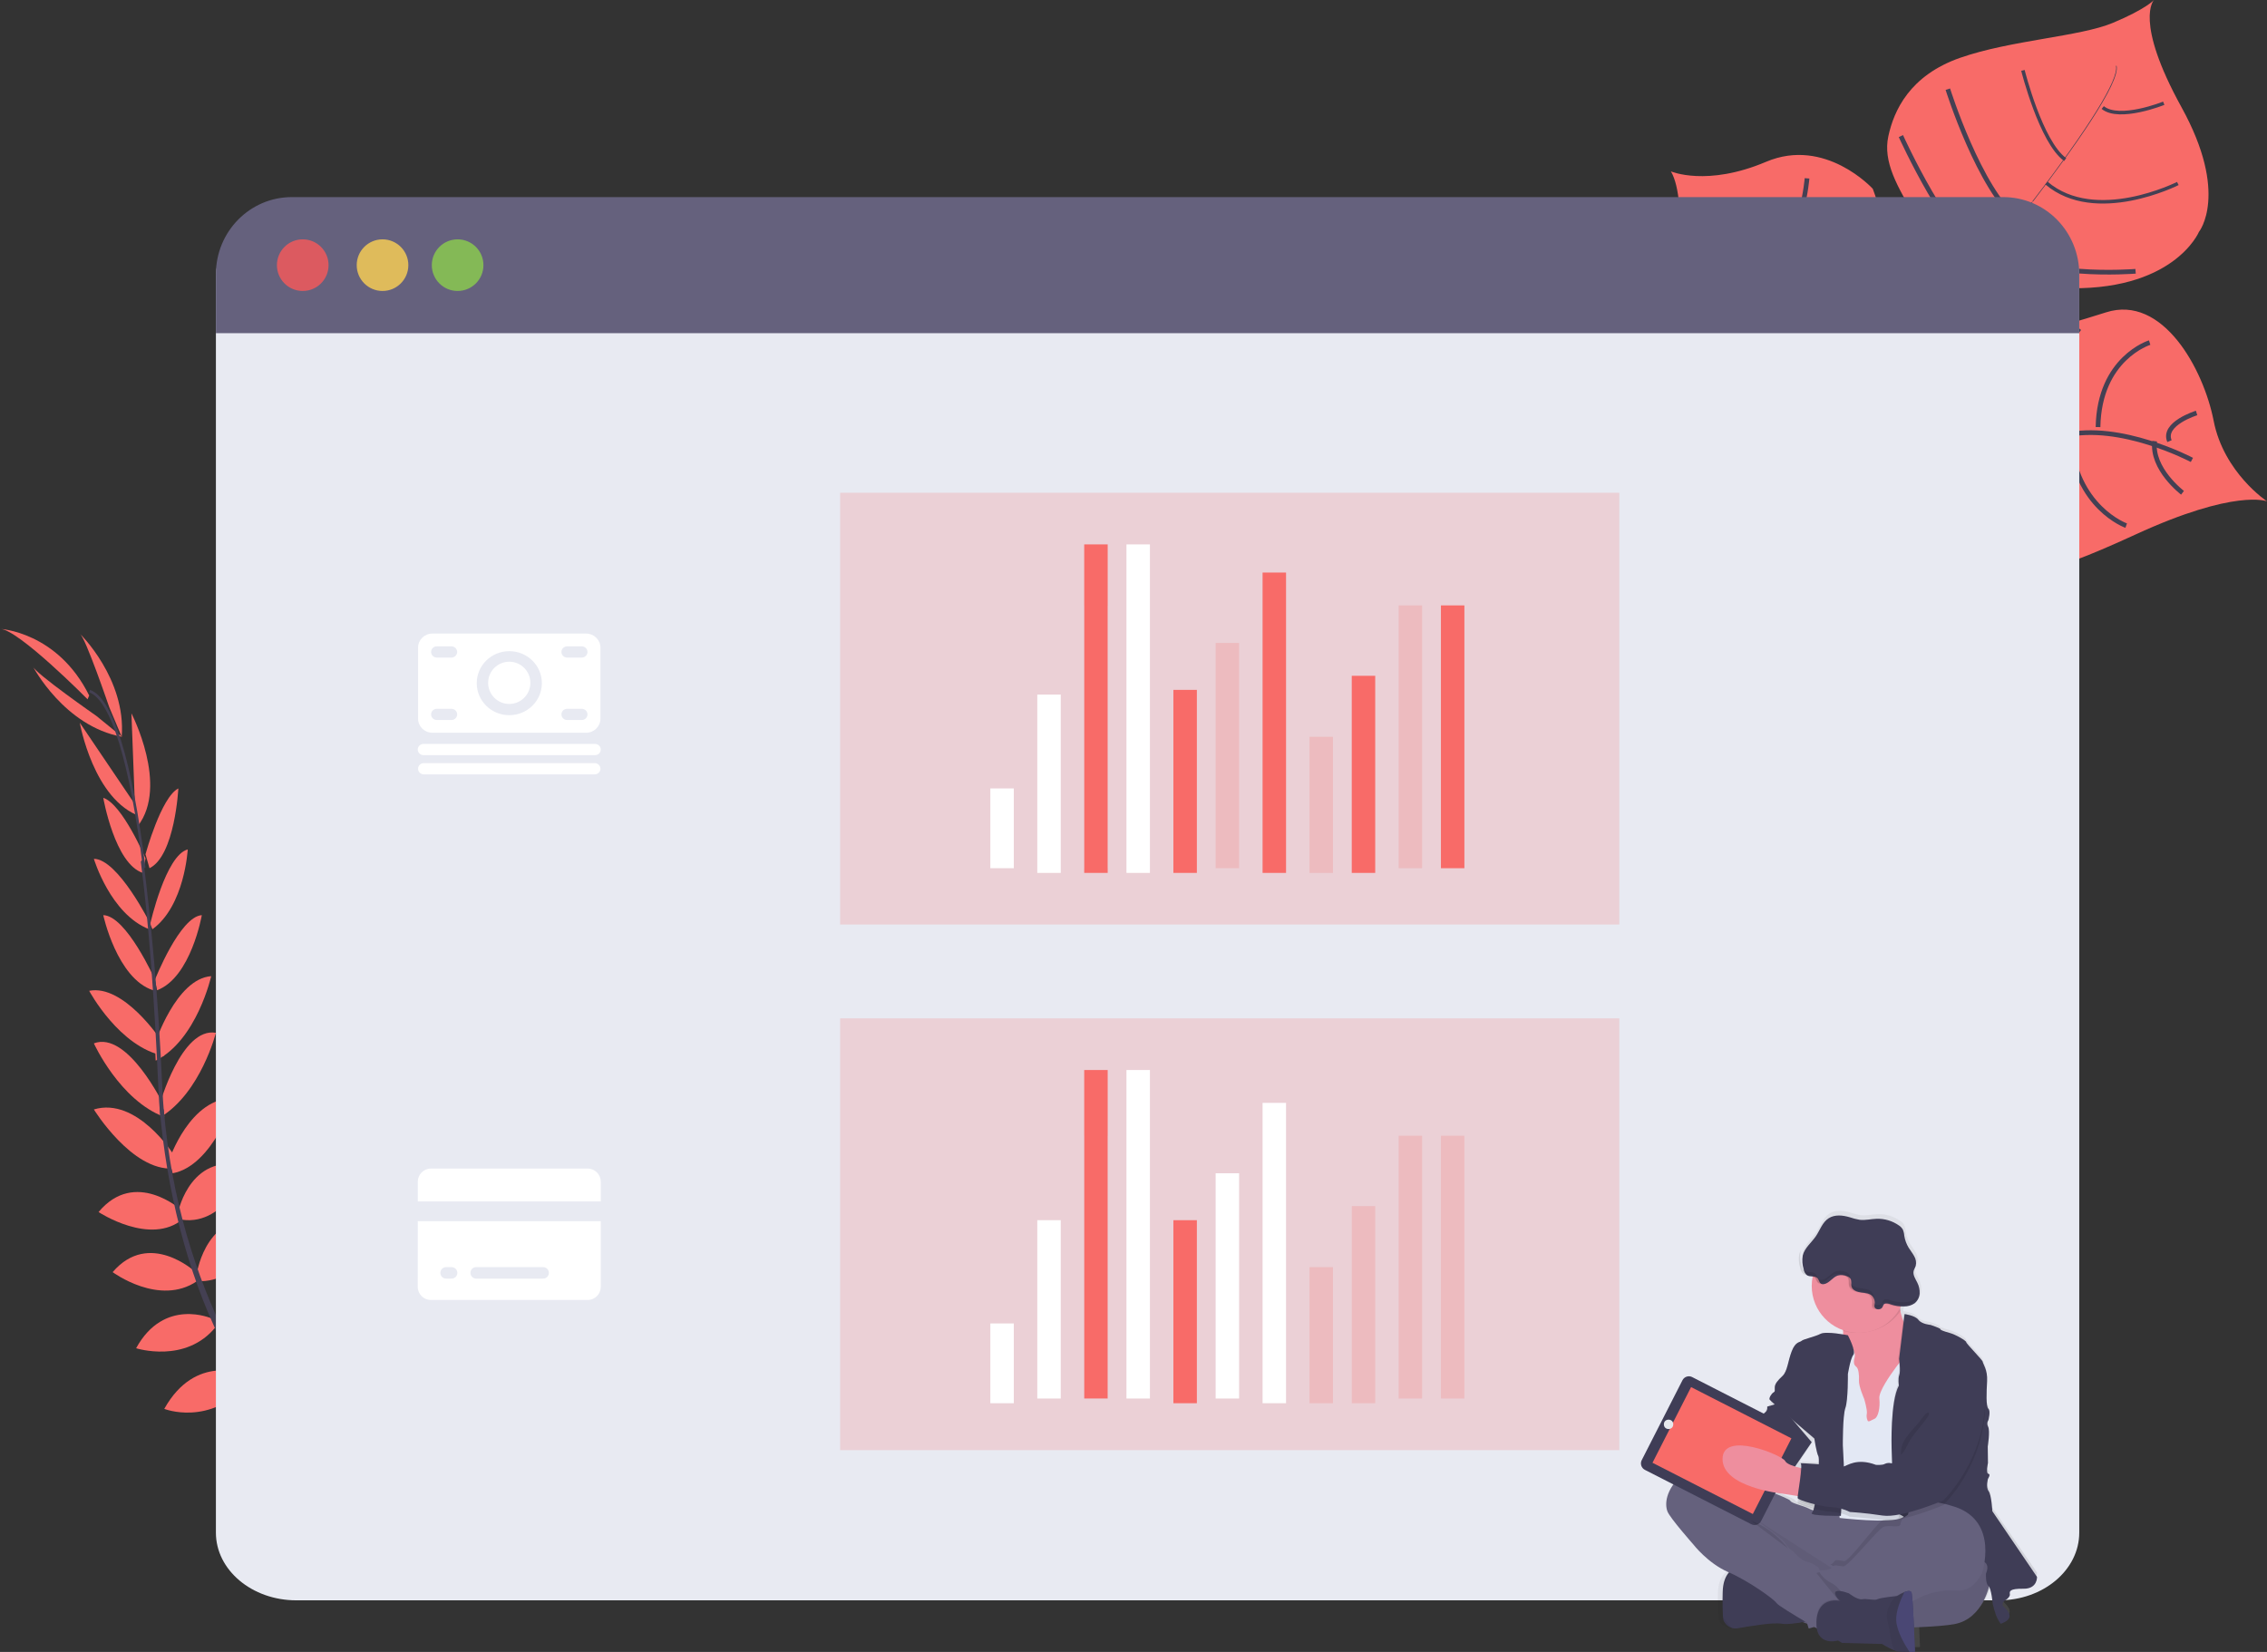 
<svg width="483px" height="352px" viewBox="0 0 483 352" version="1.1" xmlns="http://www.w3.org/2000/svg" xmlns:xlink="http://www.w3.org/1999/xlink">
    <rect x="0" y="0" width="483" height="352" fill="#333333" stroke="none"/>
    <defs>
        <linearGradient x1="49.992%" y1="99.996%" x2="49.992%" y2="-0.002%" id="linearGradient-1">
            <stop stop-color="#808080" stop-opacity="0.25" offset="0%"></stop>
            <stop stop-color="#808080" stop-opacity="0.12" offset="54%"></stop>
            <stop stop-color="#808080" stop-opacity="0.1" offset="100%"></stop>
        </linearGradient>
    </defs>
    <g id="Page-1" stroke="none" stroke-width="1" fill="none" fill-rule="evenodd">
        <g id="Desktop-HD" transform="translate(-771, -1480)">
            <g id="undraw_revenue_3osh" transform="translate(771, 1480)">
                <path d="M483,106.823 C483,106.823 476.296,104.084 454.969,113.902 C433.643,123.721 430.98,122.486 425.456,120.982 C419.931,119.477 416.859,119.119 410.93,110.907 C410.93,110.907 406.757,88.163 402.716,84.637 C398.675,81.11 381.508,86.646 381.508,86.646 C381.508,86.646 360.93,91.393 357.008,63.756 C357.008,63.756 359.79,42.911 356,36.518 C356,36.518 363.65,39.832 376.275,34.478 C388.899,29.124 399.01,40.23 399.01,40.23 C399.01,40.23 402.192,48.518 401.858,53.456 C401.523,58.394 403.544,60.252 409.565,57.88 C409.565,57.88 412.523,53.65 408.333,46.659 C404.142,39.668 401.153,34.46 402.324,29.026 C403.495,23.593 406.854,16.071 417.656,12.305 C428.458,8.54 443.129,7.814 450.172,4.867 C457.214,1.92 458.918,0 458.918,0 C458.918,0 454.587,4.363 464.794,22.867 C475.002,41.372 468.496,49.416 468.496,49.416 C468.496,49.416 463.064,62.425 439.088,61.363 C439.088,61.363 415.983,62.212 428.581,72.062 C428.581,72.062 436.645,70.411 448.706,66.557 C460.767,62.703 469.473,78.606 471.635,89.672 C473.796,100.739 483,106.823 483,106.823 Z" id="Path" fill="#F86B68" fill-rule="nonzero"></path>
                <path d="M450.822,14.031 L450.943,14 C451.852,17.54 441.743,31.702 433.103,43 L433,42.92 C445.19,27.006 451.52,16.748 450.822,14.031 Z" id="Path" fill="#444053" fill-rule="nonzero"></path>
                <path d="M432.948,43 L433,43.145 C426.017,52.081 417.214,62.747 410.178,70.647 C409.51,71.402 408.842,72.192 408.201,73 L408,72.838 C408.646,72.026 409.309,71.231 409.986,70.476 C417.021,62.58 425.96,51.936 432.948,43 Z" id="Path" fill="#444053" fill-rule="nonzero"></path>
                <path d="M407.855,72 L408,72.244 C394.713,88.516 393.835,113.782 393.803,114 L391,110.828 C391.045,110.606 394.473,88.387 407.855,72 Z" id="Path" fill="#444053" fill-rule="nonzero"></path>
                <path d="M467,98 C467,98 451.698,89.904 439.775,92.814 C427.852,95.724 401.004,82.555 401.004,82.555 C401.004,82.555 389.607,77.846 387.294,72.475 C387.294,72.475 379.471,64.069 379.024,59.711 C378.577,55.352 370.966,44.418 366,44" id="Path" stroke="#444053"></path>
                <path d="M465,105 C465,105 458.284,99.92 459.063,94" id="Path" stroke="#444053"></path>
                <path d="M453,112 C453,112 442.098,108.138 441,93" id="Path" stroke="#444053"></path>
                <path d="M436,116 C436,116 426.485,107.263 429.642,92" id="Path" stroke="#444053"></path>
                <path d="M415,112 C415,112 406.649,97.462 414.079,88" id="Path" stroke="#444053"></path>
                <path d="M468,88 C468,88 460.648,90.258 462.221,94" id="Path" stroke="#444053"></path>
                <path d="M458,73 C458,73 447.254,76.297 447,91" id="Path" stroke="#444053"></path>
                <path d="M443,70 C443,70 433.332,82.049 434.037,93" id="Path" stroke="#444053"></path>
                <path d="M427,75 C427,75 417.939,84.639 419.103,90" id="Path" stroke="#444053"></path>
                <path d="M420,71.497 C420,71.497 411.227,73.329 410,70" id="Path" stroke="#444053"></path>
                <path d="M409,61 C409,61 413.768,67.181 415,65.798" id="Path" stroke="#444053"></path>
                <path d="M455,57.805 C455,57.805 432.167,59.647 427,52" id="Path" stroke="#444053"></path>
                <path d="M405,29 C405,29 415.43,52.063 423,55" id="Path" stroke="#444053"></path>
                <path d="M415,19 C415,19 421.699,40.34 430,47" id="Path" stroke="#444053"></path>
                <path d="M464,39.1 C464,39.1 446.506,47.941 436,39" id="Path" stroke="#444053" stroke-width="0.75"></path>
                <path d="M431,15 C431,15 434.836,30.306 440,34" id="Path" stroke="#444053" stroke-width="0.75"></path>
                <path d="M461,22 C461,22 451.545,25.809 448,22.914" id="Path" stroke="#444053" stroke-width="0.75"></path>
                <path d="M401,65 C401,65 400.971,79.006 397,80" id="Path" stroke="#444053"></path>
                <path d="M370,82.927 C370,82.927 384.372,84.106 391,77" id="Path" stroke="#444053"></path>
                <path d="M397,50 C397,50 393.543,64.17 384,68" id="Path" stroke="#444053"></path>
                <path d="M362,68.333 C362,68.333 372.216,71.781 381,63" id="Path" stroke="#444053"></path>
                <path d="M385,38 C385,38 384.064,50.262 378,56" id="Path" stroke="#444053"></path>
                <path d="M362,51 C362,51 370.096,51.063 372,48" id="Path" stroke="#444053"></path>
                <path d="M83,328.038 C83,328.038 89.027,324.291 95,326.958 C95,326.958 93.162,330.295 85.599,329.979 L83,328.038 Z" id="Path" fill="#F86B68" fill-rule="nonzero"></path>
                <path d="M82.414,329 C82.414,329 80.311,335.563 85.582,340 C85.582,340 88.755,337.3 85.608,330.69 L82.414,329 Z" id="Path" fill="#F86B68" fill-rule="nonzero"></path>
                <path d="M76,321.825 C76,321.825 76.458,316.627 90,318.35 C90,318.35 90.064,321.702 85.306,323.29 C80.548,324.879 78.375,323.54 76,321.825 Z" id="Path" fill="#F86B68" fill-rule="nonzero"></path>
                <path d="M74.456,322 C74.456,322 69.323,323.762 73.899,336 C73.899,336 77.285,335.19 77.884,330.323 C78.482,325.457 76.682,323.77 74.456,322 Z" id="Path" fill="#F86B68" fill-rule="nonzero"></path>
                <path d="M67.008,313.69 C67.008,313.69 66.24,304.083 79.979,305.071 C79.979,305.071 80.956,313.765 69.437,316 L67.008,313.69 Z" id="Path" fill="#F86B68" fill-rule="nonzero"></path>
                <path d="M59,303.363 C59,303.363 60.806,292.321 74,295.613 C74,295.613 74.052,305.16 61.15,306 L59,303.363 Z" id="Path" fill="#F86B68" fill-rule="nonzero"></path>
                <path d="M52,292.038 C52,292.038 55.223,281.398 69,284.601 C69,284.601 65.717,294.145 52.916,293.998 L52,292.038 Z" id="Path" fill="#F86B68" fill-rule="nonzero"></path>
                <path d="M46,281.119 C46,281.119 49.041,270.38 62,273.604 C62,273.604 57.673,283.809 46.851,282.949 L46,281.119 Z" id="Path" fill="#F86B68" fill-rule="nonzero"></path>
                <path d="M42,271.021 C42,271.021 44.27,257.426 56,260.435 C56,260.435 52.591,272.802 42.865,273 L42,271.021 Z" id="Path" fill="#F86B68" fill-rule="nonzero"></path>
                <path d="M38,258.079 C38,258.079 40.804,244.856 53,248.701 C53,248.701 48.21,261.199 38.85,259.906 L38,258.079 Z" id="Path" fill="#F86B68" fill-rule="nonzero"></path>
                <path d="M36,247.267 C36,247.267 40.482,233.636 50,234.007 C50,234.007 45.414,248.403 36.794,250 L36,247.267 Z" id="Path" fill="#F86B68" fill-rule="nonzero"></path>
                <path d="M34,235.408 C34,235.408 38.637,218.784 46,220.071 C46,220.071 42.79,232.758 34.261,238 L34,235.408 Z" id="Path" fill="#F86B68" fill-rule="nonzero"></path>
                <path d="M33,222.394 C33,222.394 37.493,208.544 45,208 C45,208 41.941,221.628 33.168,226 L33,222.394 Z" id="Path" fill="#F86B68" fill-rule="nonzero"></path>
                <path d="M33,208.789 C33,208.789 38.306,195.304 43,195 C43,195 40.699,208.278 33.469,211 L33,208.789 Z" id="Path" fill="#F86B68" fill-rule="nonzero"></path>
                <path d="M32,196.904 C32,196.904 35.276,182.219 40,181 C40,181 39.356,193.008 32.484,198 L32,196.904 Z" id="Path" fill="#F86B68" fill-rule="nonzero"></path>
                <path d="M31,182.027 C31,182.027 34.321,169.856 38,168 C38,168 37.273,182.349 31.853,185 L31,182.027 Z" id="Path" fill="#F86B68" fill-rule="nonzero"></path>
                <path d="M28.78,172.401 L28,152 C28,152 36.001,167.4 29.371,176 L28.78,172.401 Z" id="Path" fill="#F86B68" fill-rule="nonzero"></path>
                <path d="M23.26,150.652 C23.26,150.652 18.212,135.822 17,135 C17,135 26.902,144.622 25.933,157 L23.26,150.652 Z" id="Path" fill="#F86B68" fill-rule="nonzero"></path>
                <path d="M66.902,314.03 C66.902,314.03 57.733,312.813 58.006,325.945 C58.006,325.945 66.295,327.313 69,316.454 L66.902,314.03 Z" id="Path" fill="#F86B68" fill-rule="nonzero"></path>
                <path d="M57.885,302 C57.885,302 47.178,301.96 48.051,315.93 C48.051,315.93 57.034,317.601 60,304.651 L57.885,302 Z" id="Path" fill="#F86B68" fill-rule="nonzero"></path>
                <path d="M52.079,292.877 C52.079,292.877 41.666,288.264 35,300.202 C35,300.202 44.622,304.06 53,294.808 L52.079,292.877 Z" id="Path" fill="#F86B68" fill-rule="nonzero"></path>
                <path d="M45.161,280.967 C45.161,280.967 34.98,276.353 29,287.284 C29,287.284 39.6,290.675 46,282.695 L45.161,280.967 Z" id="Path" fill="#F86B68" fill-rule="nonzero"></path>
                <path d="M41.551,270.966 C41.551,270.966 31.792,261.975 24,271.068 C24,271.068 33.975,278.465 42,272.968 L41.551,270.966 Z" id="Path" fill="#F86B68" fill-rule="nonzero"></path>
                <path d="M38.65,257.851 C38.65,257.851 28.774,248.918 21,258.263 C21,258.263 32.088,265.589 39,259.726 L38.65,257.851 Z" id="Path" fill="#F86B68" fill-rule="nonzero"></path>
                <path d="M37,246.049 C37,246.049 29.195,233.643 20,236.4 C20,236.4 28.1,249.569 36.914,248.981 L37,246.049 Z" id="Path" fill="#F86B68" fill-rule="nonzero"></path>
                <path d="M34.807,235.35 C34.807,235.35 27.188,219.581 20,222.319 C20,222.319 25.484,234.438 35,238 L34.807,235.35 Z" id="Path" fill="#F86B68" fill-rule="nonzero"></path>
                <path d="M34.236,221.562 C34.236,221.562 26.371,209.67 19,211.123 C19,211.123 25.43,223.179 35,225 L34.236,221.562 Z" id="Path" fill="#F86B68" fill-rule="nonzero"></path>
                <path d="M33,208.715 C33,208.715 26.928,195.117 22,195 C22,195 24.917,208.503 32.604,211 L33,208.715 Z" id="Path" fill="#F86B68" fill-rule="nonzero"></path>
                <path d="M32,196.786 C32,196.786 25.147,183.027 20,183 C20,183 23.509,194.764 31.768,198 L32,196.786 Z" id="Path" fill="#F86B68" fill-rule="nonzero"></path>
                <path d="M31,182.923 C31,182.923 26.08,171.315 22,170 C22,170 24.46,184.147 30.451,186 L31,182.923 Z" id="Path" fill="#F86B68" fill-rule="nonzero"></path>
                <path d="M28.355,170.797 L17,154 C17,154 19.906,170.569 30,174 L28.355,170.797 Z" id="Path" fill="#F86B68" fill-rule="nonzero"></path>
                <path d="M20.548,152.559 C20.548,152.559 7.474,143.455 7,142 C7,142 13.671,154.753 26,157 L20.548,152.559 Z" id="Path" fill="#F86B68" fill-rule="nonzero"></path>
                <path d="M18.657,149 C18.657,149 3.805,133.986 0,134 C0,134 12.249,134.589 19,148.201 L18.657,149 Z" id="Path" fill="#F86B68" fill-rule="nonzero"></path>
                <path d="M31,184.928 L30.458,185 C27.668,162.483 23.599,149.178 19,147.532 L19.182,147 C24.059,148.744 28.128,161.861 31,184.928 Z" id="Path" fill="#444053" fill-rule="nonzero"></path>
                <path d="M35,237.929 L34.148,238 C33.966,235.92 33.83,233.791 33.735,231.671 C32.924,213.224 31.659,196.291 30,183.593 L30.494,183 C32.158,195.715 33.776,213.167 34.574,231.631 C34.687,233.742 34.81,235.858 35,237.929 Z" id="Path" fill="#444053" fill-rule="nonzero"></path>
                <path d="M99.526,339 C99.378,338.933 84.539,332.348 69.132,316.629 C60.111,307.429 52.612,296.866 46.915,285.333 C39.795,270.927 35.454,253.214 34,236 L34.895,236.409 C38.166,275.047 55.855,301.462 69.924,315.828 C85.179,331.401 99.852,337.928 100,337.99 L99.526,339 Z" id="Path" fill="#444053" fill-rule="nonzero"></path>
                <path d="M443,59.093 L443,326.579 C443,334.539 435.331,341 425.859,341 L63.137,341 C53.669,341 46,334.53 46,326.579 L46,59.093 C46,51.133 53.669,43 63.137,43 L425.841,43.884 C435.309,43.88 443,51.124 443,59.093 Z" id="Path" fill="#E8EAF2" fill-rule="nonzero"></path>
                <path d="M443,58.425 L443,71 L46,71 L46,58.425 C46,49.354 53.237,42 62.164,42 L426.818,42 C431.108,41.996 435.223,43.725 438.258,46.806 C441.293,49.886 443,54.066 443,58.425 Z" id="Path" fill="#65617D" fill-rule="nonzero"></path>
                <circle id="Oval" fill="#FA5959" fill-rule="nonzero" opacity="0.8" cx="64.5" cy="56.5" r="5.5"></circle>
                <circle id="Oval" fill="#FED253" fill-rule="nonzero" opacity="0.8" cx="81.5" cy="56.5" r="5.5"></circle>
                <circle id="Oval" fill="#8CCF4D" fill-rule="nonzero" opacity="0.8" cx="97.5" cy="56.5" r="5.5"></circle>
                <path d="M433.997,335.082 L424.403,321.159 C424.403,321.159 424.223,317.712 423.595,316.906 C422.966,316.101 423.463,314.305 423.463,314.305 C423.463,314.305 424.135,313.319 423.551,313.231 C422.966,313.143 423.463,310.946 423.463,310.946 L423.415,307.451 C423.415,307.451 423.955,304.092 423.507,303.286 C423.24,302.842 423.257,302.283 423.551,301.856 C423.551,301.856 424.087,299.928 423.551,299.435 C423.015,298.941 423.146,295.939 423.283,293.567 C423.419,291.194 422.342,289.851 422.342,289.49 C422.342,289.129 418.8,285.638 418.8,285.326 C418.8,285.013 416.559,283.71 415.214,283.354 C413.869,282.997 413.197,282.729 413.241,282.548 C413.285,282.368 411.136,281.668 411.136,281.668 C411.136,281.668 409.25,281.536 408.534,280.594 C407.818,279.652 405.625,279.383 405.563,279.374 C405.502,279.366 405.533,279.247 405.519,279.185 L405.48,278.983 C405.647,278.701 405.805,278.406 405.946,278.102 L406.073,277.829 C406.859,277.832 407.626,277.592 408.27,277.142 C408.909,276.605 409.297,275.828 409.343,274.994 C409.382,274.167 409.201,273.344 408.82,272.608 C408.424,271.798 407.849,270.966 408.046,270.09 C408.134,269.712 408.358,269.382 408.486,269.012 C408.658,268.29 408.543,267.529 408.165,266.89 C407.822,266.239 407.352,265.666 406.974,265.037 C406.489,264.227 406.167,263.329 406.025,262.396 C405.996,261.903 405.878,261.42 405.678,260.969 C405.474,260.652 405.206,260.38 404.891,260.173 C403.484,259.165 401.785,258.651 400.057,258.711 C398.835,258.751 397.618,259.081 396.405,258.931 C395.681,258.806 394.97,258.619 394.278,258.372 C392.775,257.932 391.039,257.743 389.729,258.605 C388.42,259.468 387.901,261.163 387.013,262.488 C386.227,263.663 385.08,264.645 384.482,265.886 C384.482,265.864 384.482,265.838 384.482,265.816 C384.336,266.104 384.224,266.409 384.148,266.723 C383.983,267.714 384.051,268.73 384.346,269.69 C384.415,270.205 384.673,270.676 385.071,271.01 C385.51,271.292 386.121,271.226 386.64,271.319 C386.64,271.402 386.596,271.486 386.578,271.574 C385.467,276.808 388.562,282.017 393.685,283.534 C393.685,283.627 393.685,283.719 393.685,283.807 C393.684,284.065 393.668,284.322 393.636,284.578 L393.636,284.578 C393.636,284.578 389.132,283.649 387.923,284.278 C386.715,284.908 384.337,285.396 383.968,285.757 C383.599,286.118 382.711,285.845 381.902,287.958 C381.094,290.071 381.023,292.215 379.978,293.201 C378.932,294.187 378.409,294.856 378.365,295.574 C378.321,296.291 378.497,296.454 378.092,296.692 C377.688,296.93 377.108,297.859 377.288,298.215 C377.414,298.723 377.219,299.256 376.796,299.562 C376.369,299.861 376.131,300.363 376.167,300.883 C376.167,300.883 375.899,301.869 375.288,302.093 C374.678,302.318 374.256,303.793 374.256,303.793 L372.225,306.134 L368.195,301.671 C367.565,300.976 366.494,300.921 365.796,301.547 L363.818,303.308 C363.056,303.494 362.367,303.905 361.841,304.488 C361.41,304.932 361.062,305.449 360.812,306.016 L359.731,306.993 C359.033,307.859 358.924,309.061 359.454,310.039 L362.034,312.896 L362.034,312.922 C361.132,313.024 360.281,313.394 359.591,313.983 C355.736,317.386 355.688,320.525 356.273,321.955 C356.857,323.386 361.74,328.902 361.74,328.902 C361.74,328.902 364.579,332.595 368.674,334.563 L368.674,334.563 L368.644,334.594 C368.565,334.682 368.481,334.774 368.402,334.875 L368.336,334.959 C368.317,334.989 368.296,335.019 368.275,335.047 L368.204,335.153 L368.147,335.241 L368.068,335.373 L368.02,335.457 L367.927,335.633 C367.927,335.633 367.905,335.668 367.897,335.69 C367.888,335.712 367.822,335.848 367.787,335.932 C367.773,335.962 367.761,335.993 367.752,336.024 C367.725,336.082 367.703,336.143 367.681,336.2 L367.642,336.319 C367.642,336.377 367.602,336.434 367.585,336.491 L367.545,336.619 L367.492,336.817 C367.492,336.856 367.47,336.896 367.457,336.936 C367.444,336.975 367.409,337.147 367.387,337.257 C367.382,337.3 367.375,337.343 367.365,337.385 L367.325,337.618 C367.325,337.671 367.325,337.724 367.303,337.781 L367.277,338.001 C367.277,338.058 367.277,338.115 367.277,338.173 C367.277,338.23 367.277,338.34 367.277,338.428 L367.277,338.586 C367.277,338.727 367.277,338.868 367.277,339.027 C367.185,344.269 367.492,345.031 367.492,345.031 C367.897,346.019 368.81,346.705 369.87,346.818 C370.127,346.837 370.385,346.824 370.639,346.779 C372.968,346.374 378.435,345.432 380.364,345.793 C381.524,346.008 383.669,345.687 385.198,345.401 L385.603,345.322 L385.884,346.202 L386.763,345.96 L387.519,346.4 C387.717,346.519 387.879,346.611 387.993,346.673 C388.872,349.68 392.467,348.654 392.467,348.654 L393.32,349.147 L401.968,349.371 C402.944,349.96 403.974,350.453 405.045,350.842 C405.188,350.886 405.335,350.918 405.484,350.939 C406.287,351.001 407.093,351.016 407.897,350.983 C408.561,350.983 409.07,350.939 409.07,350.939 C409.07,350.939 408.982,348.583 408.859,345.951 C411.54,345.885 414.215,345.666 416.871,345.295 C421.49,344.481 423.419,340.272 424.126,338.023 C424.336,338.942 424.482,339.875 424.566,340.814 C424.755,341.635 424.995,342.443 425.282,343.235 C425.536,343.871 425.868,344.473 426.271,345.027 C429.677,343.86 427.616,342.112 426.899,341.351 C426.183,340.589 427.392,339.964 427.392,339.964 C427.392,339.964 428.332,339.335 428.244,338.754 C428.156,338.173 428.108,337.543 431.158,337.592 C434.208,337.64 433.997,335.082 433.997,335.082 Z M386.662,306.469 C386.701,306.729 387.128,309.484 387.51,310.211 C387.62,310.696 387.654,311.195 387.611,311.69 C385.805,311.545 383.924,311.465 383.924,311.465 C383.978,311.532 384.012,311.613 384.021,311.699 L383.739,311.633 L383.326,311.531 L386.653,306.465 L386.662,306.469 Z M380.07,316.977 L383.199,317.47 L383.458,317.514 C383.371,318.003 383.317,318.497 383.296,318.993 C383.296,319.037 383.37,319.094 383.467,319.16 C383.425,319.404 383.406,319.652 383.41,319.9 C383.458,320.146 384.922,320.683 386.596,321.128 C386.574,321.22 386.552,321.304 386.526,321.383 L386.526,321.383 C385.045,320.604 382.715,320.239 382.447,319.662 C382.179,319.085 374.242,316.316 374.242,316.316 C374.242,316.316 373.952,316.162 373.451,315.92 L375.543,316.316 L376.115,316.259 C377.416,316.587 378.737,316.829 380.07,316.986 L380.07,316.977 Z" id="Shape" fill="url(#linearGradient-1)" fill-rule="nonzero"></path>
                <path d="M423.969,337.24 C423.969,337.24 422.715,344.943 416.348,346.079 C409.982,347.214 388.741,346.98 388.741,346.98 C388.741,346.98 376.598,345.177 372.205,334.765 C367.811,324.353 364.992,320.188 368.756,320.004 C372.52,319.819 392.82,326.976 393.986,327.067 C395.152,327.157 425.091,311.223 423.969,337.24 Z" id="Path" fill="#65617D" fill-rule="nonzero"></path>
                <path d="M423.969,337.24 C423.969,337.24 422.715,344.943 416.348,346.079 C409.982,347.214 388.741,346.98 388.741,346.98 C388.741,346.98 376.598,345.177 372.205,334.765 C367.811,324.353 364.992,320.188 368.756,320.004 C372.52,319.819 392.82,326.976 393.986,327.067 C395.152,327.157 425.091,311.223 423.969,337.24 Z" id="Path" fill="#000000" fill-rule="nonzero" opacity="0.05"></path>
                <path d="M367.204,345.253 C367.598,346.215 368.478,346.882 369.498,346.992 C369.745,347.01 369.994,346.997 370.238,346.953 C372.489,346.557 377.766,345.648 379.628,345.987 C380.745,346.196 382.816,345.883 384.288,345.6 C385.268,345.414 386,345.24 386,345.24 C386,345.24 384.267,339.392 384.053,339.218 C383.839,339.044 376.264,334.435 376.264,334.435 L370.273,334 L370.273,334 C369.467,334.124 368.739,334.559 368.24,335.213 C367.606,335.991 367.063,337.27 367.029,339.361 C366.909,344.505 367.204,345.253 367.204,345.253 Z" id="Path" fill="#3F3D56" fill-rule="nonzero"></path>
                <path d="M366.256,345.261 C366.739,346.224 367.819,346.89 369.071,347 C368.348,346.23 367.682,345.424 367.075,344.588 L367.112,340.328 C366.808,337.959 367.879,335.611 370,334 L370,334 C370,334 366.125,334.217 366.02,339.359 C365.915,344.501 366.256,345.261 366.256,345.261 Z" id="Path" fill="#000000" fill-rule="nonzero" opacity="0.05"></path>
                <path d="M394.538,336 L400.147,331.341 L409,322.114 C409,322.114 408.046,322.064 406.601,322 C406.243,322.242 405.238,323.004 405.199,323.926 C405.156,325.053 402.809,324.003 401.588,324.651 C400.367,325.299 394.391,333.385 393.343,333.321 C392.294,333.257 391.466,332.76 391.03,333.545 L391,333.595 L394.538,336 Z" id="Path" fill="#000000" fill-rule="nonzero" opacity="0.1"></path>
                <path d="M369,335.241 L369.615,335.534 C373.905,337.441 379.205,341.444 379.582,342.172 C379.824,342.622 382.896,344.547 385.267,346 C386.259,345.807 387,345.627 387,345.627 C387,345.627 385.245,339.577 385.028,339.397 C384.812,339.217 377.142,334.45 377.142,334.45 L371.076,334 L371.076,334 C370.256,334.121 369.512,334.566 369,335.241 L369,335.241 Z" id="Path" fill="#000000" fill-rule="nonzero" opacity="0.1"></path>
                <path d="M355.28,322.1 C355.865,323.536 360.756,329.067 360.756,329.067 C360.756,329.067 363.862,333.109 368.247,334.999 C372.631,336.889 378.072,340.842 378.476,341.562 C378.733,342.007 382.239,344.136 384.689,345.59 L385.243,345.915 L386.468,346.626 L387.116,347 L390.111,344.577 C391.589,343.376 393.058,342.167 393.08,342.1 C393.125,341.967 393.71,340.437 393.573,340.348 C393.506,340.299 393.196,339.681 392.628,338.956 C392.027,338.153 391.243,337.505 390.342,337.067 C389.033,336.394 387.99,335.297 387.382,333.954 C387.382,333.954 387.187,333.812 386.89,333.625 C386.278,333.205 385.593,332.903 384.87,332.736 C383.885,332.611 382.048,330.588 382.048,330.588 C381.329,330.119 380.729,329.489 380.295,328.747 C379.825,327.76 372.866,322.967 372.223,322.522 L389.086,333.376 L393.12,335.973 L398.889,331.433 L408,322.447 C408,322.447 406.775,322.384 404.991,322.309 C400.553,322.118 392.708,321.815 391.713,322.042 C390.905,322.229 390.072,322.283 389.246,322.202 C389.246,322.202 387.027,322.304 385.523,321.517 C384.018,320.73 381.711,320.37 381.44,319.788 C381.169,319.205 373.23,316.422 373.23,316.422 C373.23,316.422 362.42,310.668 358.559,314.083 C354.698,317.498 354.698,320.659 355.28,322.1 Z" id="Path" fill="#65617D" fill-rule="nonzero"></path>
                <path d="M390,289.415 L391.434,294.069 L393.266,304.553 L400.074,305 L402.044,301.812 L404.009,298.629 C404.009,298.629 405.237,294.391 406.117,290.295 C406.895,286.665 407.404,283.142 406.575,282.766 C405.823,282.427 405.329,281.206 405.008,279.892 C404.967,279.731 404.93,279.565 404.898,279.4 C404.668,278.288 404.515,277.161 404.44,276.029 C404.44,276.029 390.174,275.309 392.167,281.05 C392.523,282.029 392.704,283.06 392.703,284.099 C392.702,284.359 392.687,284.618 392.657,284.877 C392.46,286.685 391.496,288.331 390,289.415 L390,289.415 Z" id="Path" fill="#EE8E9E" fill-rule="nonzero"></path>
                <path d="M388,288.733 L388.486,296.615 L389.595,303.324 L390.835,306.443 L391.944,323.448 C391.944,323.448 402.624,324.705 405.222,323.426 C405.408,323.345 405.57,323.216 405.691,323.052 C408.812,318.222 407.804,304.291 407.804,304.291 L409,295.287 L408.202,290.609 L406.274,290.404 L404.789,290.239 C404.789,290.239 404.456,290.658 403.973,291.309 C402.659,293.091 400.244,296.539 400.406,297.991 C400.625,299.974 400.139,302.001 399.385,302.317 C398.631,302.634 398.014,303.173 397.878,302.629 C397.693,302.174 397.647,301.672 397.746,301.19 C397.878,300.424 397.172,298.071 397.172,298.071 C397.172,298.071 395.976,295.327 396.063,294.155 C396.151,292.984 395.932,291.634 395.577,291.317 C395.222,291.001 394.736,290.685 395.139,289.246 C395.542,287.807 393.386,285 393.386,285 L388,288.733 Z" id="Path" fill="#E3E8F4" fill-rule="nonzero"></path>
                <path d="M403.016,308.228 L403.403,321.574 L405.665,323 C405.83,322.923 405.973,322.796 406.08,322.634 C408.853,317.857 407.943,304.034 407.943,304.034 L409,295.107 L408.295,290.476 L406.595,290.269 C407.253,286.688 407.683,283.205 406.982,282.834 C406.347,282.499 405.929,281.294 405.658,280 L405.658,280 L404.438,289.439 C404.438,289.439 404.538,290.291 404.573,291.169 C404.625,291.725 404.592,292.287 404.476,292.829 C404.201,293.633 404.399,295.063 404.399,295.063 C403.69,296.48 403.338,299.107 403.167,301.641 C402.927,305.023 403.016,308.228 403.016,308.228 Z" id="Path" fill="#000000" fill-rule="nonzero" opacity="0.1"></path>
                <path d="M405.782,280 C405.782,280 408.025,280.285 408.734,281.229 C409.442,282.173 411.316,282.311 411.316,282.311 C411.316,282.311 413.45,283.028 413.406,283.202 C413.362,283.375 414.026,283.647 415.363,284.012 C416.701,284.377 418.918,285.678 418.918,285.994 C418.918,286.31 422.438,289.819 422.438,290.18 C422.438,290.541 423.507,291.89 423.37,294.277 C423.234,296.664 423.106,299.678 423.639,300.173 C424.171,300.667 423.639,302.604 423.639,302.604 C423.348,303.034 423.331,303.595 423.595,304.043 C424.035,304.853 423.507,308.228 423.507,308.228 L423.551,311.742 C423.551,311.742 423.062,313.969 423.639,314.035 C424.215,314.102 423.551,315.117 423.551,315.117 C423.551,315.117 423.062,316.899 423.683,317.727 C424.303,318.555 424.483,322.006 424.483,322.006 L433.999,336.007 C433.999,336.007 434.135,338.572 431.109,338.528 C428.082,338.483 428.13,339.111 428.218,339.699 C428.306,340.287 427.374,340.91 427.374,340.91 C427.374,340.91 426.173,341.542 426.885,342.308 C427.598,343.074 429.644,344.829 426.261,346 C425.864,345.449 425.536,344.851 425.284,344.219 C424.997,343.426 424.759,342.615 424.571,341.792 C424.571,341.792 424.259,338.367 423.639,337.918 C423.018,337.468 423.12,335.295 423.12,335.295 C423.12,335.295 423.999,333.54 422.763,332.819 C421.527,332.097 403.459,321.971 403.459,321.971 L403.019,308.509 C403.019,308.509 402.711,298.561 404.576,295.23 C404.576,295.23 404.356,293.787 404.664,292.976 C404.972,292.166 404.62,289.556 404.62,289.556 L405.782,280 Z" id="Path" fill="#3F3D56" fill-rule="nonzero"></path>
                <path d="M393.697,284.521 C393.697,284.521 389.103,283.589 387.869,284.218 C386.634,284.846 384.211,285.345 383.844,285.706 C383.478,286.067 382.565,285.795 381.742,287.934 C380.919,290.072 380.837,292.215 379.775,293.204 C378.712,294.193 378.179,294.871 378.134,295.593 C378.088,296.314 378.269,296.484 377.858,296.72 C377.446,296.956 376.849,297.887 377.035,298.248 C377.22,298.609 386.53,306.535 386.53,306.535 C386.53,306.535 386.982,309.556 387.398,310.318 C387.814,311.08 386.946,321.626 386.042,322.348 C385.138,323.069 392.214,322.998 392.214,322.998 C392.214,322.998 392.535,316.083 392.811,315.727 C393.087,315.37 392.625,307.979 392.625,307.979 C392.625,307.979 392.58,301.674 393.172,300.003 C393.765,298.333 393.702,292.799 393.702,292.799 C393.702,292.799 394.226,289.475 394.864,288.7 C395.501,287.925 393.697,284.521 393.697,284.521 Z" id="Path" fill="#000000" fill-rule="nonzero" opacity="0.1"></path>
                <path d="M393.701,284.523 C393.701,284.523 389.101,283.587 387.867,284.22 C386.632,284.852 384.212,285.347 383.846,285.708 C383.48,286.069 382.566,285.797 381.743,287.914 C380.92,290.031 380.838,292.192 379.776,293.186 C378.713,294.18 378.175,294.853 378.129,295.57 C378.084,296.288 378.269,296.461 377.858,296.698 C377.446,296.934 376.849,297.87 377.035,298.231 C377.22,298.591 386.555,306.51 386.555,306.51 C386.555,306.51 387.007,309.527 387.423,310.294 C387.84,311.06 386.971,321.6 386.067,322.326 C385.162,323.053 392.213,322.999 392.213,322.999 C392.213,322.999 392.534,316.083 392.805,315.722 C393.077,315.361 392.625,307.972 392.625,307.972 C392.625,307.972 392.579,301.666 393.172,300 C393.764,298.333 393.701,292.794 393.701,292.794 C393.701,292.794 394.226,289.469 394.863,288.694 C395.501,287.918 393.701,284.523 393.701,284.523 Z" id="Path" fill="#3F3D56" fill-rule="nonzero"></path>
                <path d="M392.192,280.736 C392.551,281.654 392.733,282.622 392.732,283.596 C397.449,284.871 402.514,283.052 405,279.189 C404.769,278.146 404.615,277.089 404.539,276.027 C404.539,276.027 390.187,275.352 392.192,280.736 Z" id="Path" fill="#000000" fill-rule="nonzero" opacity="0.1"></path>
                <path d="M386,274.012 C386.006,279.331 390.176,283.715 395.488,283.987 C400.8,284.259 405.396,280.325 405.946,275.034 C406.496,269.744 402.808,264.949 397.553,264.123 C392.298,263.296 387.317,266.728 386.216,271.932 C386.072,272.616 385.999,273.313 386,274.012 L386,274.012 Z" id="Path" fill="#EE8E9E" fill-rule="nonzero"></path>
                <path d="M378.945,299 L376.511,299.728 C376.63,300.209 376.435,300.71 376.017,300.999 C375.592,301.289 375.356,301.77 375.394,302.269 C375.394,302.269 375.124,303.213 374.51,303.425 C373.896,303.637 373.481,305.055 373.481,305.055 L371.427,307.32 C371.427,307.32 370.667,307.922 370.804,308.222 C370.941,308.523 370,308.608 370,308.608 L370.49,316.229 L374.731,317 L377.382,316.742 L379.524,315.971 L381.397,314.904 L382.25,312.787 L386,307.308 L378.945,299 Z" id="Path" fill="#3F3D56" fill-rule="nonzero"></path>
                <path d="M370.809,308.81 C370.809,308.81 365.431,301.054 361.418,305.239 C357.405,309.425 363.049,316.213 364.371,315.995 C365.693,315.777 372,315.411 372,315.411 L370.809,308.81 Z" id="Path" fill="#EE8E9E" fill-rule="nonzero"></path>
                <path d="M354.092,298.012 L379.57,298.023 C380.42,298.025 381.109,298.714 381.111,299.564 L381.12,318.673 C381.121,319.523 380.432,320.213 379.582,320.214 C379.581,320.214 379.581,320.214 379.58,320.212 L354.103,320.2 C353.253,320.198 352.564,319.509 352.562,318.66 L352.553,299.551 C352.551,298.7 353.24,298.011 354.091,298.01 C354.091,298.01 354.092,298.01 354.092,298.012 Z" id="Rectangle" fill="#3F3D56" fill-rule="nonzero" transform="translate(366.836, 309.112) rotate(27.04) translate(-366.836, -309.112) "></path>
                <polygon id="Rectangle" fill="#F86B68" fill-rule="nonzero" transform="translate(366.874, 309.086) rotate(27.04) translate(-366.874, -309.086) " points="354.867 300.029 378.872 300.04 378.881 318.142 354.876 318.131"></polygon>
                <circle id="Oval" fill="#E6E8EC" fill-rule="nonzero" cx="355.5" cy="303.5" r="1"></circle>
                <circle id="Oval" fill="#E6E8EC" fill-rule="nonzero" cx="378.5" cy="315.5" r="1"></circle>
                <path d="M367,310.863 C366.954,316.969 379.697,318.259 379.697,318.259 L382.931,318.771 L384.39,319 L385,313.054 C385,313.054 384.33,312.958 383.494,312.766 C382.261,312.478 380.663,311.988 380.33,311.298 C379.79,310.131 367.046,304.761 367,310.863 Z" id="Path" fill="#EE8E9E" fill-rule="nonzero"></path>
                <path d="M386,271.972 C386.277,271.992 386.538,272.11 386.737,272.304 C387.082,272.666 387.099,273.304 387.54,273.527 C387.705,273.601 387.89,273.623 388.068,273.588 C389.242,273.422 389.918,272.099 391.044,271.732 C391.703,271.567 392.398,271.627 393.02,271.902 C393.272,271.986 393.497,272.137 393.67,272.339 C394.05,272.828 393.783,273.548 393.958,274.138 C394.202,274.959 395.18,275.282 396.026,275.391 C396.872,275.5 397.828,275.557 398.391,276.194 C398.774,276.676 398.932,277.299 398.827,277.906 C398.777,278.112 398.777,278.328 398.827,278.534 C399.063,279.198 400.206,279.097 400.507,278.578 C400.725,278.198 400.655,277.879 401.17,277.775 C401.541,277.745 401.913,277.81 402.252,277.962 C403.149,278.275 404.095,278.423 405.044,278.399 C406.694,274.88 406.18,270.725 403.723,267.715 C401.266,264.704 397.301,263.37 393.525,264.284 C389.75,265.197 386.832,268.197 386.022,271.998 L386,271.972 Z" id="Path" fill="#000000" fill-rule="nonzero" opacity="0.1"></path>
                <path d="M399.399,278.541 C399.349,278.335 399.349,278.119 399.399,277.913 C399.505,277.312 399.345,276.696 398.96,276.218 C398.393,275.581 397.431,275.521 396.578,275.417 C395.726,275.313 394.742,274.983 394.496,274.173 C394.32,273.588 394.588,272.873 394.206,272.392 C394.034,272.189 393.807,272.038 393.551,271.959 C392.926,271.68 392.224,271.62 391.56,271.79 C390.427,272.149 389.746,273.467 388.564,273.631 C388.384,273.662 388.2,273.641 388.032,273.571 C387.593,273.35 387.566,272.704 387.224,272.353 C386.688,271.79 385.664,272.154 385,271.738 C384.604,271.409 384.348,270.944 384.284,270.437 C383.991,269.498 383.924,268.504 384.086,267.534 C384.473,265.905 385.949,264.786 386.894,263.395 C387.773,262.095 388.265,260.457 389.588,259.599 C390.91,258.741 392.602,258.936 394.091,259.37 C394.778,259.609 395.483,259.791 396.2,259.916 C397.404,260.063 398.608,259.738 399.817,259.699 C401.525,259.645 403.203,260.148 404.593,261.129 C404.905,261.332 405.17,261.598 405.371,261.909 C405.571,262.348 405.688,262.819 405.718,263.3 C405.859,264.207 406.177,265.078 406.654,265.866 C407.027,266.481 407.497,267.04 407.836,267.677 C408.21,268.302 408.323,269.047 408.152,269.753 C408.038,270.112 407.814,270.437 407.713,270.806 C407.515,271.673 408.086,272.479 408.477,273.267 C408.852,273.989 409.031,274.793 408.996,275.603 C408.951,276.42 408.565,277.181 407.928,277.705 C407.269,278.157 406.481,278.392 405.678,278.377 C404.703,278.407 403.73,278.26 402.809,277.943 C402.468,277.794 402.095,277.73 401.724,277.757 C401.205,277.865 401.284,278.19 401.051,278.554 C400.788,279.105 399.637,279.196 399.399,278.541 Z" id="Path" fill="#3F3D56" fill-rule="nonzero"></path>
                <path d="M393.852,336 L399.338,331.349 L408,322.141 C408,322.141 406.835,322.077 405.139,322 C404.806,322.328 404.592,322.774 404.536,323.257 C404.494,324.383 402.198,323.335 401.004,323.982 C399.81,324.629 393.966,332.702 392.941,332.638 C391.916,332.574 391.105,332.077 390.679,332.861 L390.65,332.911 C390.48,333.122 390.252,333.268 390,333.33 L393.852,336 Z" id="Path" fill="#000000" fill-rule="nonzero" opacity="0.1"></path>
                <path d="M382,336.334 L384.906,345.55 L385.351,347 L386.74,346.621 L389.802,345.788 L403.439,342.082 C405.148,341.996 406.819,341.545 408.335,340.759 C410.909,339.333 413.852,338.696 416.792,338.93 C418.572,339.098 420.597,338.327 422.262,335.286 C422.262,335.286 426.04,324.237 416.502,321.072 C406.964,317.908 406.506,322.756 406.506,322.756 L406.377,322.835 C406.007,323.069 404.97,323.805 404.93,324.695 C404.886,325.784 402.465,324.77 401.205,325.396 C399.945,326.021 393.781,333.831 392.7,333.769 C391.618,333.708 390.764,333.227 390.314,333.985 L390.283,334.034 C389.949,334.475 388.948,334.594 388.284,334.616 C387.924,334.616 387.661,334.616 387.661,334.616 L387.577,334.642 L386.882,334.845 L382,336.334 Z" id="Path" fill="#65617D" fill-rule="nonzero"></path>
                <path d="M383,318.78 L384.411,319 L385,313.277 C385,313.277 384.353,313.185 383.545,313 C383.759,313.784 383.277,316.878 383,318.78 Z" id="Path" fill="#000000" fill-rule="nonzero" opacity="0.1"></path>
                <path d="M419.679,291.14 C419.679,291.14 423.874,289.945 422.834,301.64 C421.795,313.336 414.038,320.704 414.038,320.704 C414.038,320.704 405.113,324.55 401.096,323.933 C397.08,323.316 394.148,323.18 394.148,323.18 C392.884,322.553 391.501,322.191 390.087,322.117 C387.856,322.03 383.094,320.66 383.005,320.214 C382.915,319.768 384.178,313.27 383.634,312.776 C383.634,312.776 389.953,313.03 390.582,313.48 C391.211,313.931 392.117,313.607 392.814,313.48 C393.51,313.353 395.563,311.581 399.668,313.13 C399.668,313.13 401.07,313.261 401.61,312.911 C402.051,312.708 402.555,312.675 403.02,312.82 C403.369,312.704 403.699,312.54 404.002,312.334 C404.136,312.159 405.22,312.334 405.22,312.334 C405.35,312.396 405.502,312.397 405.633,312.337 C405.764,312.277 405.86,312.161 405.894,312.023 C406.037,311.661 406.253,311.331 406.528,311.052 C406.528,311.052 407.746,304.327 410.044,301.807 C410.421,301.49 410.608,301.007 410.54,300.525 C410.339,299.79 414.261,289.704 419.679,291.14 Z" id="Path" fill="#000000" fill-rule="nonzero" opacity="0.1"></path>
                <path d="M419.679,290.136 C419.679,290.136 423.874,288.942 422.834,300.638 C421.795,312.335 414.038,319.704 414.038,319.704 C414.038,319.704 405.113,323.55 401.096,322.933 C397.08,322.316 394.148,322.18 394.148,322.18 C392.885,321.552 391.501,321.19 390.087,321.117 C387.856,321.03 383.094,319.66 383.005,319.214 C382.915,318.767 384.178,312.269 383.638,311.775 C383.638,311.775 389.953,312.029 390.582,312.479 C391.211,312.93 392.117,312.606 392.814,312.479 C393.51,312.352 395.563,310.58 399.668,312.129 C399.668,312.129 401.07,312.26 401.61,311.906 C402.052,311.705 402.555,311.674 403.02,311.818 C403.369,311.702 403.699,311.539 404.002,311.333 C404.136,311.158 405.22,311.333 405.22,311.333 C405.35,311.395 405.502,311.396 405.633,311.336 C405.764,311.275 405.86,311.16 405.894,311.022 C406.037,310.66 406.253,310.33 406.528,310.051 C406.528,310.051 407.746,303.325 410.044,300.805 C410.421,300.488 410.609,300.005 410.544,299.522 C410.339,298.805 414.266,288.719 419.679,290.136 Z" id="Path" fill="#3F3D56" fill-rule="nonzero"></path>
                <path d="M387,335.194 L392.492,342 L392.525,341.962 C392.566,341.832 393.105,340.383 392.982,340.298 C392.858,340.214 391.9,338.083 389.989,337.19 C389.018,336.705 388.203,335.945 387.641,335 L387,335.194 Z" id="Path" fill="#000000" fill-rule="nonzero" opacity="0.1"></path>
                <path d="M387.124,346.64 L387.749,347 L390.64,344.667 C392.066,343.511 393.483,342.347 393.505,342.283 C393.547,342.155 394.113,340.682 393.98,340.596 C393.916,340.549 393.616,339.954 393.068,339.257 C389.214,338.174 391.663,340.862 391.989,340.969 C391.989,340.969 387.278,339.886 387.013,345.022 C386.978,345.564 387.015,346.108 387.124,346.64 L387.124,346.64 Z" id="Path" fill="#000000" fill-rule="nonzero" opacity="0.1"></path>
                <path d="M391.606,349.563 L392.447,350.074 L400.992,350.304 C401.951,350.917 402.965,351.431 404.019,351.837 C404.162,351.883 404.308,351.915 404.457,351.934 C405.249,352.002 406.045,352.017 406.839,351.98 C407.492,351.98 408,351.934 408,351.934 C408,351.934 407.593,340.607 407.29,339.414 C407.142,338.843 406.414,338.954 405.722,339.253 C405.191,339.48 404.678,339.752 404.189,340.068 C404.189,340.068 400.558,340.436 399.985,340.768 C399.411,341.099 397.768,340.579 396.752,340.768 C395.736,340.957 393.918,339.506 393.918,339.506 C388.96,337.784 391.728,340.998 392.101,341.136 C392.101,341.136 387.283,339.971 387.011,345.497 C386.739,351.022 391.606,349.563 391.606,349.563 Z" id="Path" fill="#3F3D56" fill-rule="nonzero"></path>
                <path d="M404.002,345.19 C404.097,347.543 405.821,350.459 406.85,352 C407.496,352 408,351.954 408,351.954 C408,351.954 407.596,340.603 407.297,339.408 C407.149,338.836 406.428,338.947 405.743,339.247 C404.892,340.94 403.954,343.298 404.002,345.19 Z" id="Path" fill="#565387" fill-rule="nonzero"></path>
                <path d="M404.002,345.19 C404.097,347.543 405.821,350.459 406.85,352 C407.496,352 408,351.954 408,351.954 C408,351.954 407.596,340.603 407.297,339.408 C407.149,338.836 406.428,338.947 405.743,339.247 C404.892,340.94 403.954,343.298 404.002,345.19 Z" id="Path" fill="#000000" fill-rule="nonzero" opacity="0.1"></path>
                <path d="M402.153,345.493 C402.777,347.76 402.772,350.299 403.769,351.837 C403.921,351.883 404.076,351.915 404.234,351.934 C405.076,352.002 405.922,352.017 406.766,351.98 C407.46,351.98 408,351.934 408,351.934 C408,351.934 407.567,340.601 407.246,339.407 C407.088,338.836 406.315,338.947 405.579,339.246 C405.015,339.473 404.47,339.746 403.95,340.062 C403.95,340.062 401.353,342.591 402.153,345.493 Z" id="Path" fill="#000000" fill-rule="nonzero" opacity="0.05"></path>
                <path d="M373,324 C373,324 377.331,325.319 381,330 L373,324 Z" id="Path" fill="#000000" fill-rule="nonzero" opacity="0.1"></path>
                <g id="Group" opacity="0.1" transform="translate(383, 266)" fill="#000000" fill-rule="nonzero">
                    <path d="M24.924,3.371 L24.897,3.467 C24.855,3.591 24.804,3.713 24.745,3.831 C24.791,3.673 24.851,3.519 24.924,3.371 L24.924,3.371 Z" id="Path"></path>
                    <path d="M0.345,1.248 C0.423,0.948 0.536,0.657 0.681,0.381 C0.681,0.455 0.637,0.529 0.619,0.607 C0.448,1.578 0.517,2.574 0.82,3.514 C0.884,4.022 1.145,4.487 1.551,4.814 C2.223,5.248 3.268,4.871 3.819,5.434 C4.169,5.789 4.187,6.426 4.644,6.647 C4.815,6.719 5.004,6.741 5.187,6.708 C6.388,6.543 7.087,5.226 8.244,4.866 C8.919,4.697 9.635,4.756 10.27,5.035 C10.53,5.119 10.762,5.269 10.942,5.469 C11.328,5.954 11.059,6.665 11.238,7.254 C11.485,8.064 12.489,8.389 13.359,8.493 C14.228,8.597 15.21,8.662 15.793,9.295 C16.182,9.774 16.345,10.389 16.241,10.989 C16.188,11.196 16.188,11.411 16.241,11.618 C16.479,12.276 17.653,12.177 17.962,11.657 C18.187,11.28 18.119,10.968 18.648,10.864 C19.028,10.832 19.409,10.896 19.756,11.05 C20.696,11.364 21.688,11.511 22.683,11.483 C23.503,11.495 24.308,11.259 24.982,10.807 C25.276,10.583 25.516,10.301 25.686,9.98 C25.535,10.564 25.192,11.086 24.709,11.466 C24.036,11.918 23.233,12.153 22.414,12.138 C21.419,12.168 20.427,12.021 19.487,11.704 C19.137,11.555 18.756,11.491 18.375,11.518 C17.846,11.626 17.927,11.951 17.689,12.315 C17.384,12.835 16.21,12.931 15.968,12.276 C15.918,12.07 15.918,11.855 15.968,11.648 C16.077,11.047 15.914,10.43 15.519,9.954 C14.941,9.317 13.959,9.256 13.09,9.152 C12.22,9.048 11.216,8.719 10.965,7.908 C10.786,7.323 11.059,6.608 10.669,6.127 C10.493,5.925 10.261,5.775 10.001,5.694 C9.364,5.415 8.647,5.355 7.97,5.525 C6.814,5.885 6.114,7.202 4.913,7.367 C4.73,7.397 4.542,7.376 4.371,7.306 C3.922,7.085 3.896,6.439 3.546,6.088 C2.994,5.525 1.954,5.889 1.278,5.473 C0.872,5.145 0.611,4.68 0.547,4.173 C0.243,3.227 0.173,2.225 0.345,1.248 L0.345,1.248 Z" id="Path"></path>
                </g>
                <path d="M408.861,303.064 C407.973,304.129 406.953,305.113 406.185,306.242 C405.338,307.344 404.925,308.666 405.011,310 C405.822,309.259 406.194,308.236 406.705,307.307 C407.568,305.731 408.856,304.397 409.948,302.949 C410.154,302.672 411.484,301.074 410.812,301.002 C410.254,300.938 409.161,302.702 408.861,303.064 Z" id="Path" fill="#000000" fill-rule="nonzero" opacity="0.1"></path>
                <path d="M126.712,158.519 L90.288,158.519 C89.837,158.493 89.409,158.714 89.175,159.094 C88.942,159.474 88.942,159.95 89.175,160.33 C89.409,160.71 89.837,160.931 90.288,160.905 L126.712,160.905 C127.163,160.931 127.591,160.71 127.825,160.33 C128.058,159.95 128.058,159.474 127.825,159.094 C127.591,158.714 127.163,158.493 126.712,158.519 L126.712,158.519 Z M126.712,162.61 L90.288,162.61 C89.617,162.61 89.073,163.145 89.073,163.805 C89.073,164.465 89.617,165 90.288,165 L126.712,165 C127.383,165 127.927,164.465 127.927,163.805 C127.927,163.145 127.383,162.61 126.712,162.61 L126.712,162.61 Z M124.885,135 L92.12,135 C90.44,135.002 89.078,136.34 89.073,137.991 L89.073,153.143 C89.078,154.795 90.44,156.132 92.12,156.134 L124.885,156.134 C126.563,156.129 127.922,154.793 127.927,153.143 L127.927,137.991 C127.922,136.341 126.563,135.005 124.885,135 L124.885,135 Z M96.183,153.42 L93.062,153.42 C92.391,153.42 91.847,152.885 91.847,152.225 C91.847,151.565 92.391,151.03 93.062,151.03 L96.183,151.03 C96.855,151.03 97.399,151.565 97.399,152.225 C97.399,152.885 96.855,153.42 96.183,153.42 L96.183,153.42 Z M96.183,140.117 L93.062,140.117 C92.391,140.117 91.847,139.582 91.847,138.922 C91.847,138.262 92.391,137.727 93.062,137.727 L96.183,137.727 C96.855,137.727 97.399,138.262 97.399,138.922 C97.399,139.582 96.855,140.117 96.183,140.117 L96.183,140.117 Z M108.511,152.394 C104.679,152.394 101.572,149.339 101.572,145.571 C101.572,141.803 104.679,138.749 108.511,138.749 C112.343,138.749 115.45,141.803 115.45,145.571 C115.445,149.341 112.336,152.394 108.502,152.394 L108.511,152.394 Z M123.951,153.42 L120.83,153.42 C120.159,153.42 119.615,152.885 119.615,152.225 C119.615,151.565 120.159,151.03 120.83,151.03 L123.951,151.03 C124.622,151.03 125.166,151.565 125.166,152.225 C125.166,152.885 124.622,153.42 123.951,153.42 L123.951,153.42 Z M123.951,140.117 L120.83,140.117 C120.159,140.117 119.615,139.582 119.615,138.922 C119.615,138.262 120.159,137.727 120.83,137.727 L123.951,137.727 C124.622,137.727 125.166,138.262 125.166,138.922 C125.166,139.582 124.622,140.117 123.951,140.117 L123.951,140.117 Z" id="Shape" fill="#FFFFFF" fill-rule="nonzero"></path>
                <circle id="Oval" fill="#FFFFFF" fill-rule="nonzero" cx="108.5" cy="145.5" r="4.5"></circle>
                <rect id="Rectangle" fill="#F86B68" fill-rule="nonzero" opacity="0.2" x="179" y="105" width="166" height="92"></rect>
                <rect id="Rectangle" fill="#F86B68" fill-rule="nonzero" opacity="0.2" x="179" y="217" width="166" height="92"></rect>
                <rect id="Rectangle" fill="#FFFFFF" fill-rule="nonzero" x="211" y="168" width="5" height="17"></rect>
                <rect id="Rectangle" fill="#FFFFFF" fill-rule="nonzero" x="221" y="148" width="5" height="38"></rect>
                <rect id="Rectangle" fill="#DFE3EF" fill-rule="nonzero" x="231" y="129" width="5" height="56"></rect>
                <rect id="Rectangle" fill="#FFFFFF" fill-rule="nonzero" x="240" y="116" width="5" height="70"></rect>
                <rect id="Rectangle" fill="#F86B68" fill-rule="nonzero" x="231" y="116" width="5" height="70"></rect>
                <rect id="Rectangle" fill="#F86B68" fill-rule="nonzero" x="250" y="147" width="5" height="39"></rect>
                <rect id="Rectangle" fill="#F86B68" fill-rule="nonzero" opacity="0.2" x="259" y="137" width="5" height="48"></rect>
                <rect id="Rectangle" fill="#F86B68" fill-rule="nonzero" x="269" y="122" width="5" height="64"></rect>
                <rect id="Rectangle" fill="#F86B68" fill-rule="nonzero" opacity="0.2" x="279" y="157" width="5" height="29"></rect>
                <rect id="Rectangle" fill="#F86B68" fill-rule="nonzero" x="288" y="144" width="5" height="42"></rect>
                <rect id="Rectangle" fill="#F86B68" fill-rule="nonzero" opacity="0.2" x="298" y="129" width="5" height="56"></rect>
                <rect id="Rectangle" fill="#F86B68" fill-rule="nonzero" x="307" y="129" width="5" height="56"></rect>
                <path d="M128,251.798 C127.995,250.255 126.751,249.005 125.216,249 L91.802,249 C90.265,249.005 89.021,250.254 89.013,251.798 L89.013,256 L128,256 L128,251.798 Z M89,274.197 C89.005,275.743 90.25,276.995 91.789,277 L125.216,277 C126.753,276.995 127.998,275.742 128,274.197 L128,260.215 L89.013,260.215 L89,274.197 Z M101.374,270 L115.653,270 C116.105,269.973 116.535,270.2 116.77,270.59 C117.004,270.979 117.004,271.468 116.77,271.858 C116.535,272.248 116.105,272.475 115.653,272.447 L101.374,272.447 C100.73,272.408 100.228,271.872 100.228,271.224 C100.228,270.575 100.73,270.039 101.374,270 L101.374,270 Z M95.107,270 L96.15,270 C96.603,269.973 97.033,270.2 97.268,270.59 C97.502,270.979 97.502,271.468 97.268,271.858 C97.033,272.248 96.603,272.475 96.15,272.447 L95.107,272.447 C94.655,272.475 94.225,272.248 93.99,271.858 C93.756,271.468 93.756,270.979 93.99,270.59 C94.225,270.2 94.655,269.973 95.107,270 L95.107,270 Z" id="Shape" fill="#FFFFFF" fill-rule="nonzero"></path>
                <rect id="Rectangle" fill="#FFFFFF" fill-rule="nonzero" x="211" y="282" width="5" height="17"></rect>
                <rect id="Rectangle" fill="#FFFFFF" fill-rule="nonzero" x="221" y="260" width="5" height="38"></rect>
                <rect id="Rectangle" fill="#DFE3EF" fill-rule="nonzero" x="231" y="242" width="5" height="56"></rect>
                <rect id="Rectangle" fill="#FFFFFF" fill-rule="nonzero" x="240" y="228" width="5" height="70"></rect>
                <rect id="Rectangle" fill="#F86B68" fill-rule="nonzero" x="231" y="228" width="5" height="70"></rect>
                <rect id="Rectangle" fill="#F86B68" fill-rule="nonzero" x="250" y="260" width="5" height="39"></rect>
                <rect id="Rectangle" fill="#FFFFFF" fill-rule="nonzero" x="259" y="250" width="5" height="48"></rect>
                <rect id="Rectangle" fill="#FFFFFF" fill-rule="nonzero" x="269" y="235" width="5" height="64"></rect>
                <rect id="Rectangle" fill="#F86B68" fill-rule="nonzero" opacity="0.2" x="279" y="270" width="5" height="29"></rect>
                <rect id="Rectangle" fill="#F86B68" fill-rule="nonzero" opacity="0.2" x="288" y="257" width="5" height="42"></rect>
                <rect id="Rectangle" fill="#F86B68" fill-rule="nonzero" opacity="0.2" x="298" y="242" width="5" height="56"></rect>
                <rect id="Rectangle" fill="#F86B68" fill-rule="nonzero" opacity="0.2" x="307" y="242" width="5" height="56"></rect>
            </g>
        </g>
    </g>
</svg>
